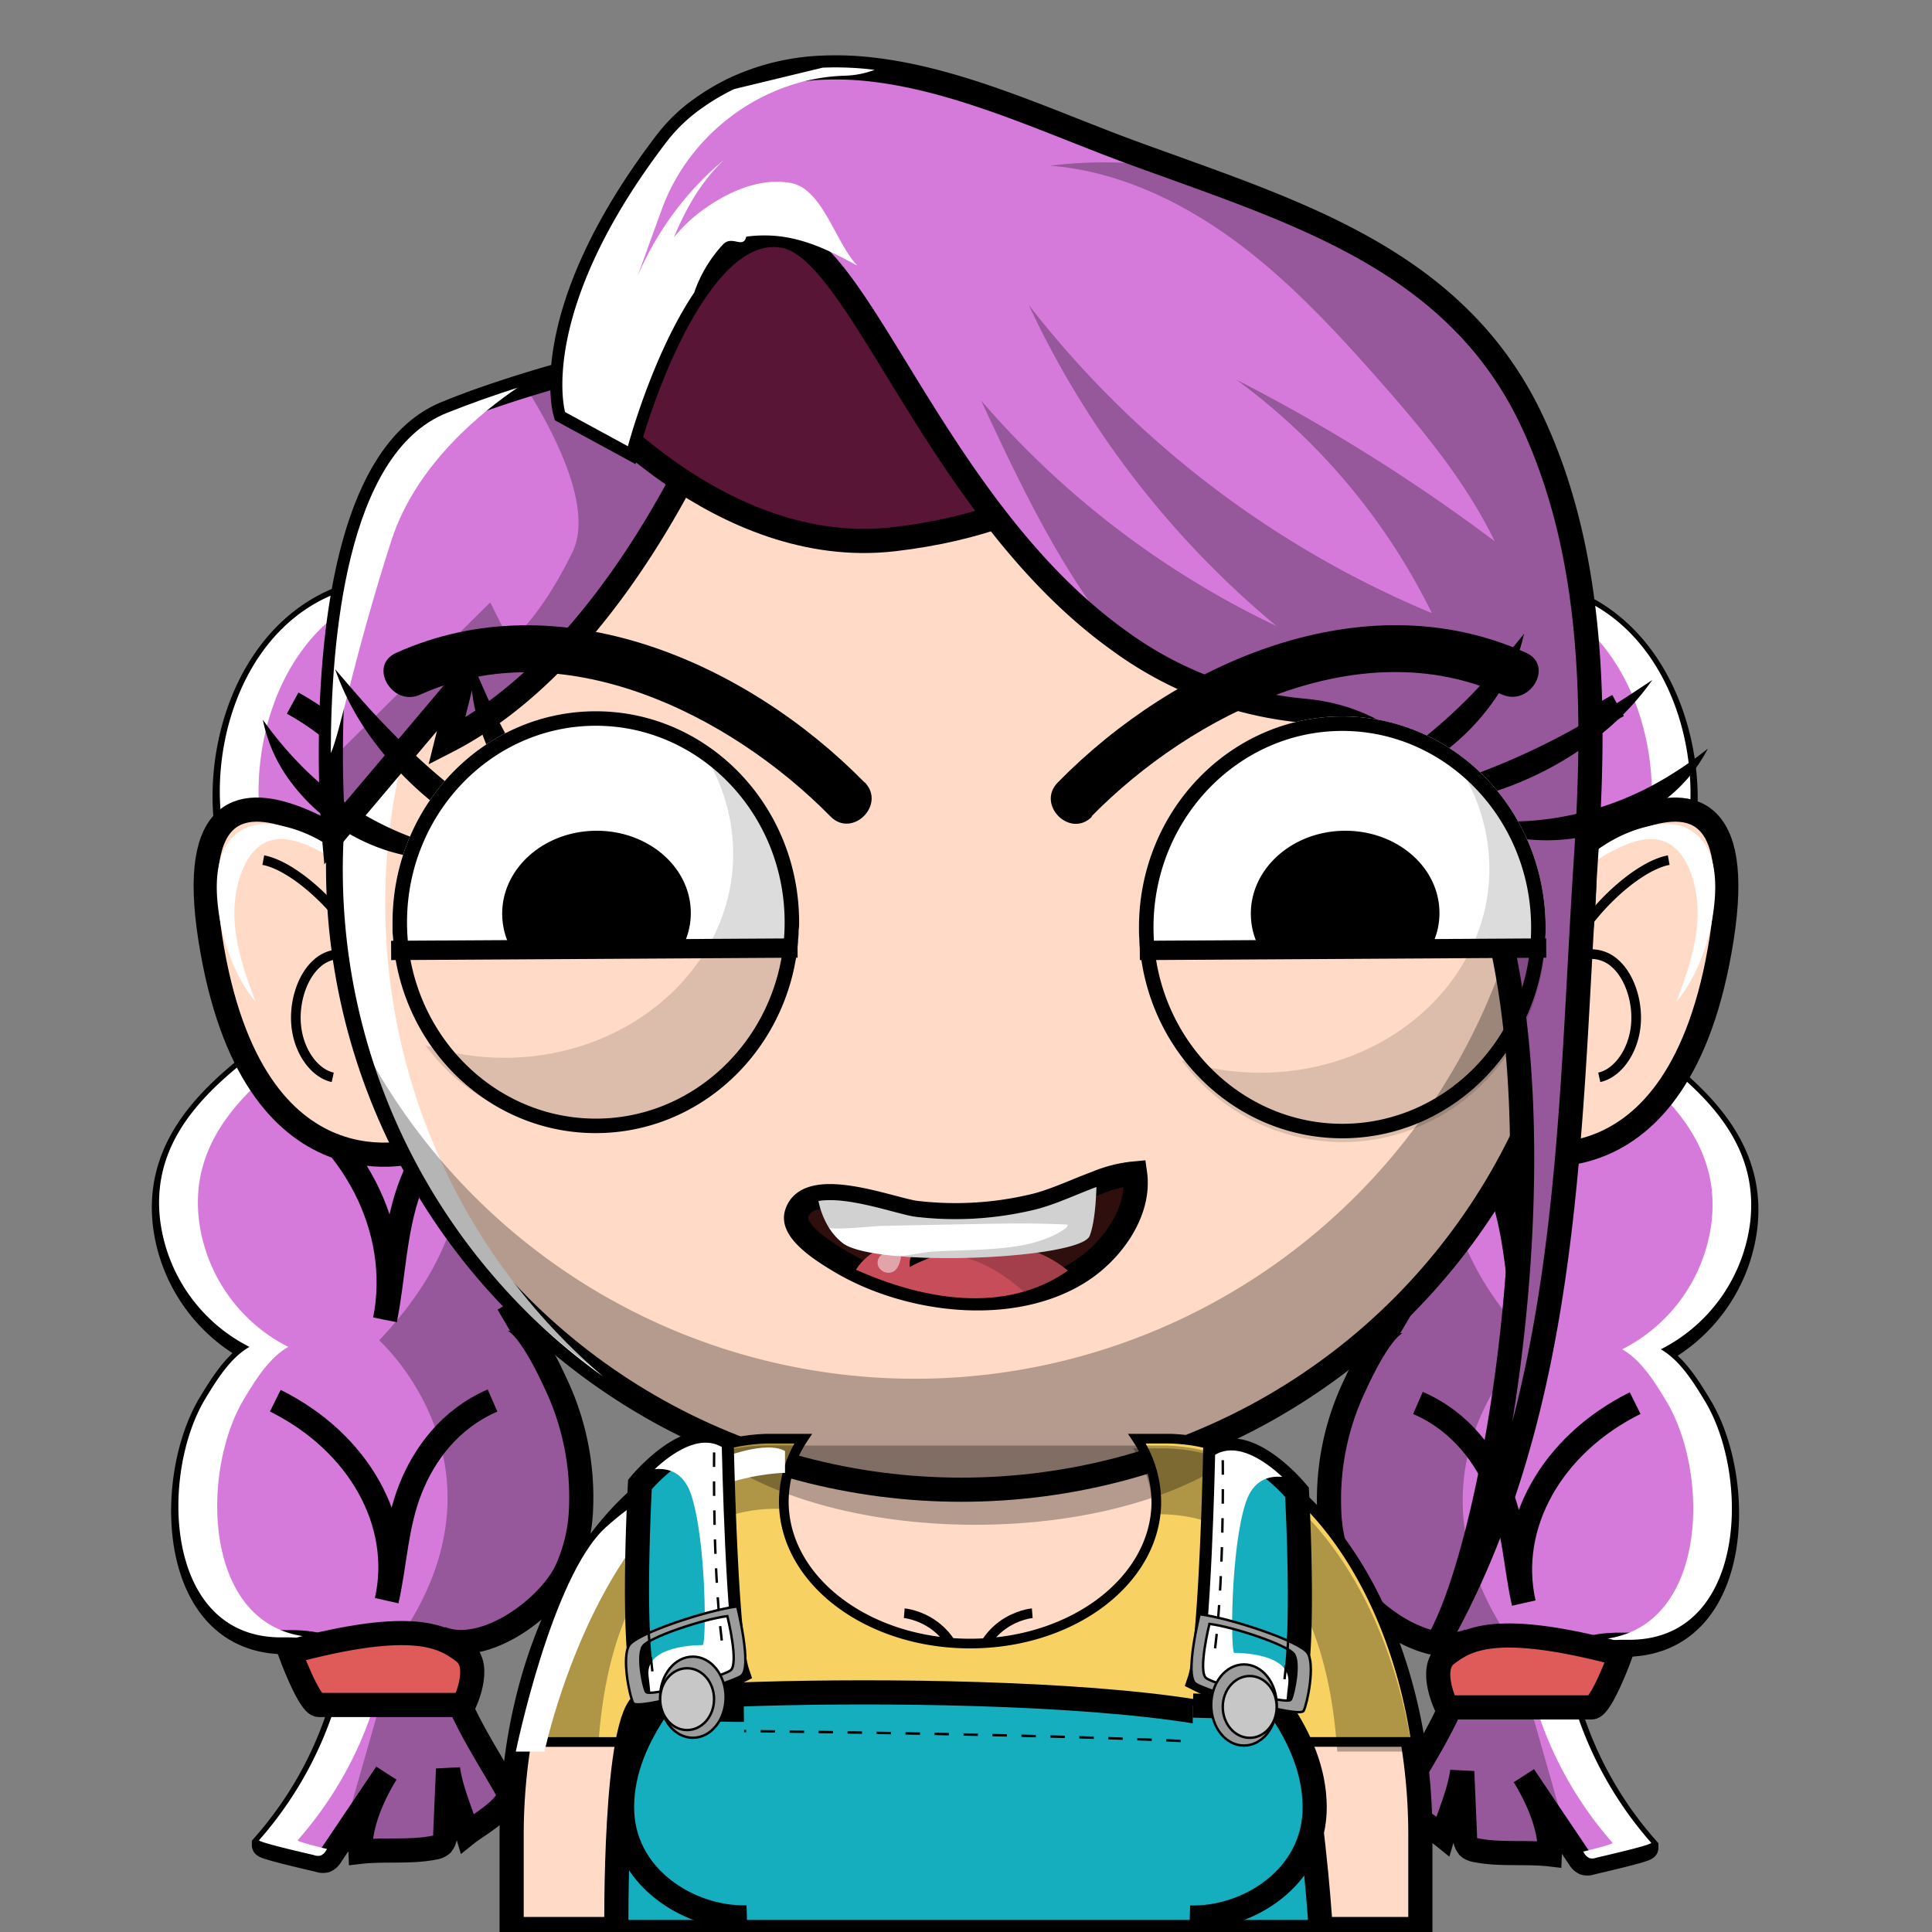 <svg xmlns='http://www.w3.org/2000/svg' width='400' height='400'>
      <rect width="100%" height="100%" fill="#808080" stroke="none"/>
      <defs><style>.cls-multipy{mix-blend-mode: multiply;}.cls-softlight{mix-blend-mode: soft-light;}.cls-overlay{mix-blend-mode: overlay;}.cls-colorburn{mix-blend-mode: color-burn;}.cls-screen{mix-blend-mode: screen;}.cls-lighten{ mix-blend-mode: darken;}</style>
      </defs><path fill="#873e68" stroke="#000" stroke-miterlimit="10" stroke-width="5" d="M101.5,204.69c10.71-8.86,17.89,25.78,18.73,31.06,2.45,15.52-2,29.39-15.94,37.56,3.74-2.2,9.61,10.65,10.7,13A54.83,54.83,0,0,1,120.31,312a33.63,33.63,0,0,1-3.15,13.41c-3.8,7.63-16.87,17.36-25.89,13.79.5.19,3.84,13.53,4.47,14.87,2.71,5.78,6.19,11.16,9.34,16.71,1.6,2.82-6.46,7.3-8.32,8.8-1.34-4.52-3.31-8.64-4-13.33l-.57,13.24a3.44,3.44,0,0,1-.73,2.38,3,3,0,0,1-1.52.66c-4.91,1-10.38.3-15.31.87-.23-5.47,2.5-11.65,5.34-16.25q-4.65,6.92-9.31,13.84l-2.13,3.16a2.47,2.47,0,0,1-1.11,1.06,2.36,2.36,0,0,1-1.41-.09c-1-.25-11.37-2.59-11.37-3.08A77.63,77.63,0,0,0,70.31,354.4c2.17-7,1.34-11-2.24-12.95-2-1.07-4.84-1.5-8.5-1.45-24.68.36-25.54-33.85-16-49.51,2.24-3.69,5.11-8.38,9.08-10.63l-.16-.08a34.17,34.17,0,0,1-18.36-26.35c-1.53-13.6,6.07-23.26,16-31.47,1.67-1.38,14.94-12.7,16.34-11.05C54.35,196.61,44.92,179.56,46.73,160c1.58-17.06,11.21-33.89,29-37.67l1.67-.34c9.49-1.89,20.53-2.86,28.26,2.66,15.87,11.32,24.17,33.67,17.72,52.2C119.33,188.53,110.8,197,101.5,204.69Z" class="canChange" style="fill:rgb(213, 122, 218)"></path><path fill="#fff" d="M93.31,119.67a77.15,77.15,0,0,0-8.88,1.3l-1.67.34c-17.82,3.78-27.45,20.61-29,37.67-1.81,19.58,7.62,36.63,19.75,50.93-1.4-1.65-14.67,9.67-16.34,11.05-9.94,8.21-17.54,17.87-16,31.47a34.17,34.17,0,0,0,18.36,26.35l.16.08c-4,2.25-6.84,6.94-9.08,10.63-9.54,15.66-8.68,49.87,16,49.51,3.66-.05,6.51.38,8.5,1.45,3.58,1.93,4.41,5.93,2.24,12.95A77.63,77.63,0,0,1,61.63,381c0,.27,3.11,1.09,6.09,1.82l-.2.29a2.47,2.47,0,0,1-1.11,1.06,2.36,2.36,0,0,1-1.41-.09c-1-.25-11.37-2.59-11.37-3.08A77.63,77.63,0,0,0,69.31,353.4c2.17-7,1.34-11-2.24-12.95-2-1.07-4.84-1.5-8.5-1.45-24.68.36-25.54-33.85-16-49.51,2.24-3.69,5.11-8.38,9.08-10.63l-.16-.08a34.17,34.17,0,0,1-18.36-26.35c-1.53-13.6,6.07-23.26,16-31.47,1.67-1.38,14.94-12.7,16.34-11.05C53.35,195.61,43.92,178.56,45.73,159c1.58-17.06,11.21-33.89,29-37.67l1.67-.34A58.44,58.44,0,0,1,93.31,119.67Z" class="cls-overlay"></path><path fill="none" stroke="#000" stroke-miterlimit="10" stroke-width="5" d="M60.59,145.57c18.68,10.26,28.84,30,25.12,48.69,1.78-8.95,1.89-18.16,5-27,3-8.38,8.59-16.86,18.06-21.27"></path><path fill="none" stroke="#000" stroke-miterlimit="10" stroke-width="5" d="M54.59,224.57c18.68,10.26,28.84,30,25.12,48.69,1.78-8.95,1.89-18.16,5-27,3-8.38,8.59-16.86,18.06-21.27"></path><path fill="none" stroke="#000" stroke-miterlimit="10" stroke-width="5" d="M57,290c17.35,8.62,26.68,25.36,23.06,41.4,1.73-7.66,1.91-15.54,4.91-23.12,2.84-7.18,8.15-14.48,17-18.32"></path><path opacity="0.29" d="M101.5,204.69c10.71-8.86,17.89,25.78,18.73,31.06,2.45,15.52-2,29.39-15.94,37.56,3.74-2.2,9.61,10.65,10.7,13A54.83,54.83,0,0,1,120.31,312a33.63,33.63,0,0,1-3.15,13.41c-3.8,7.63-16.87,17.36-25.89,13.79.5.19,3.84,13.53,4.47,14.87,2.71,5.78,6.19,11.16,9.34,16.71,1.6,2.82-6.46,7.3-8.32,8.8-1.34-4.52-3.31-8.64-4-13.33l-.57,13.24a3.44,3.44,0,0,1-.73,2.38,3,3,0,0,1-1.52.66c-4.91,1-10.38.3-15.31.87-.23-5.47,2.5-11.65,5.34-16.25q-4.65,6.92-9.31,13.84L82.5,339.5c25-36-4-62-4-62,38-40,1-73,1-73s3-9,12-37c5-15.63-4.59-33.12-14.07-45.53,9.49-1.89,20.53-2.86,28.26,2.66,15.87,11.32,24.17,33.67,17.72,52.2C119.33,188.53,110.8,197,101.5,204.69Z"></path><path fill="#de5b59" stroke="#000" stroke-miterlimit="10" stroke-width="5" d="M60,342s4,11,6,11H96s4-8,0-11S86,335,60,342Z"></path><path fill="#873e68" stroke="#000" stroke-miterlimit="10" stroke-width="5" d="M294,205.19c-10.71-8.86-17.89,25.78-18.73,31.06-2.45,15.52,2,29.39,15.94,37.56-3.74-2.2-9.61,10.65-10.7,13a54.83,54.83,0,0,0-5.32,25.72,33.63,33.63,0,0,0,3.15,13.41c3.8,7.63,16.87,17.36,25.89,13.79-.5.19-3.84,13.53-4.47,14.87-2.71,5.78-6.19,11.16-9.34,16.71-1.6,2.82,6.46,7.3,8.32,8.8,1.34-4.52,3.31-8.64,4-13.33l.57,13.24a3.44,3.44,0,0,0,.73,2.38,3,3,0,0,0,1.52.66c4.91,1,10.38.3,15.31.87.23-5.47-2.5-11.65-5.34-16.25q4.65,6.92,9.31,13.84l2.13,3.16a2.47,2.47,0,0,0,1.11,1.06,2.36,2.36,0,0,0,1.41-.09c1-.25,11.37-2.59,11.37-3.08a77.63,77.63,0,0,1-15.68-27.64c-2.17-7-1.34-11,2.24-12.95,2-1.07,4.84-1.5,8.5-1.45,24.68.36,25.54-33.85,16-49.51-2.24-3.69-5.11-8.38-9.08-10.63l.16-.08a34.17,34.17,0,0,0,18.36-26.35c1.53-13.6-6.07-23.26-16-31.47-1.67-1.38-14.94-12.7-16.34-11.05,12.13-14.3,21.56-31.35,19.75-50.93-1.58-17.06-11.21-33.89-29-37.67l-1.67-.34c-9.49-1.89-20.53-2.86-28.26,2.66-15.87,11.32-24.17,33.67-17.72,52.2C276.21,189,284.74,197.49,294,205.19Z" class="canChange" style="fill:rgb(213, 122, 218)"></path><path fill="#fff" d="M302.23,120.17a77.15,77.15,0,0,1,8.88,1.3l1.67.34c17.82,3.78,27.45,20.61,29,37.67,1.81,19.58-7.62,36.63-19.75,50.93,1.4-1.65,14.67,9.67,16.34,11.05,9.94,8.21,17.54,17.87,16,31.47a34.17,34.17,0,0,1-18.36,26.35l-.16.08c4,2.25,6.84,6.94,9.08,10.63,9.54,15.66,8.68,49.87-16,49.51-3.66-.05-6.51.38-8.5,1.45-3.58,1.93-4.41,5.93-2.24,12.95a77.63,77.63,0,0,0,15.68,27.64c0,.27-3.11,1.09-6.09,1.82l.2.29a2.47,2.47,0,0,0,1.11,1.06,2.36,2.36,0,0,0,1.41-.09c1-.25,11.37-2.59,11.37-3.08a77.63,77.63,0,0,1-15.68-27.64c-2.17-7-1.34-11,2.24-12.95,2-1.07,4.84-1.5,8.5-1.45,24.68.36,25.54-33.85,16-49.51-2.24-3.69-5.11-8.38-9.08-10.63l.16-.08a34.17,34.17,0,0,0,18.36-26.35c1.53-13.6-6.07-23.26-16-31.47-1.67-1.38-14.94-12.7-16.34-11.05,12.13-14.3,21.56-31.35,19.75-50.93-1.58-17.06-11.21-33.89-29-37.67l-1.67-.34A58.44,58.44,0,0,0,302.23,120.17Z" class="cls-overlay"></path><path fill="none" stroke="#000" stroke-miterlimit="10" stroke-width="5" d="M335,146.07c-18.68,10.26-28.84,30-25.12,48.69-1.78-8.95-1.89-18.16-5-27-3-8.38-8.59-16.86-18.06-21.27"></path><path fill="none" stroke="#000" stroke-miterlimit="10" stroke-width="5" d="M341,225.07c-18.68,10.26-28.84,30-25.12,48.69-1.78-8.95-1.89-18.16-5-27-3-8.38-8.59-16.86-18.06-21.27"></path><path fill="none" stroke="#000" stroke-miterlimit="10" stroke-width="5" d="M338.54,290.5c-17.35,8.62-26.68,25.36-23.06,41.4-1.73-7.66-1.91-15.54-4.91-23.12-2.84-7.18-8.15-14.48-17-18.32"></path><path opacity="0.29" d="M294,205.19c-10.71-8.86-17.89,25.78-18.73,31.06-2.45,15.52,2,29.39,15.94,37.56-3.74-2.2-9.61,10.65-10.7,13a54.83,54.83,0,0,0-5.32,25.72,33.63,33.63,0,0,0,3.15,13.41c3.8,7.63,16.87,17.36,25.89,13.79-.5.19-3.84,13.53-4.47,14.87-2.71,5.78-6.19,11.16-9.34,16.71-1.6,2.82,6.46,7.3,8.32,8.8,1.34-4.52,3.31-8.64,4-13.33l.57,13.24a3.44,3.44,0,0,0,.73,2.38,3,3,0,0,0,1.52.66c4.91,1,10.38.3,15.31.87.23-5.47-2.5-11.65-5.34-16.25q4.65,6.92,9.31,13.84L313,340c-25-36,4-62,4-62-38-40-1-73-1-73s-3-9-12-37c-5-15.63,4.59-33.12,14.07-45.53-9.49-1.89-20.53-2.86-28.26,2.66-15.87,11.32-24.17,33.67-17.72,52.2C276.21,189,284.74,197.49,294,205.19Z"></path><path fill="#de5b59" stroke="#000" stroke-miterlimit="10" stroke-width="5" d="M335.54,342.5s-4,11-6,11h-30s-4-8,0-11S309.54,335.5,335.54,342.5Z"></path><path fill="#ffdbc7" stroke="#000" stroke-miterlimit="10" stroke-width="5" d="M294.07,380v19.39H105.93V380c0-38.61,18-71.1,41.88-78.94a35.64,35.64,0,0,1,8.16-1.67h0c1-.09,2-.14,3-.14h82.1c1,0,2,0,3,.14h0a35.87,35.87,0,0,1,11.1,2.78C277.51,311.65,294.07,343,294.07,380Z" class="canChange"></path><path fill="#ffdbc7" stroke="#000" stroke-miterlimit="10" stroke-width="5" d="M311.59,187.33s53.56-48.67,44.87,6.95S312.69,238,312.69,238" class="canChange"></path><path fill="none" stroke="#000" stroke-miterlimit="10" stroke-width="2" d="M345.49,178.08c-7.33,1.35-19.24,13.09-21.6,22a7.31,7.31,0,0,1,10.47-.63c3.17,2.78,4.94,8.41,4.24,13.5s-3.83,9.3-7.49,10.1" class="canChange"></path><path fill="#fff" d="M315.07,196.36c5.16-10.16,12.78-17.79,21.34-21.37,3-1.27,6.42-2,9.34-.19,4.05,2.51,6,9.35,5.7,15.49s-2.37,11.76-4.4,17.19c4.25-5.19,7.1-12.56,7.89-20.42.4-3.93.23-8.26-1.49-11.48A9.14,9.14,0,0,0,348,171a12.92,12.92,0,0,0-6.39,0c-10.12,2.14-19.41,10.61-24.85,22.65" class="cls-overlay"></path><path fill="#ffdbc7" stroke="#000" stroke-miterlimit="10" stroke-width="5" d="M88.41,187.33s-53.56-48.67-44.87,6.95S87.31,238,87.31,238" class="canChange"></path><path fill="none" stroke="#000" stroke-miterlimit="10" stroke-width="2" d="M54.51,178.08c7.33,1.35,19.24,13.09,21.6,22a7.31,7.31,0,0,0-10.47-.63c-3.17,2.78-4.94,8.41-4.24,13.5s3.83,9.3,7.49,10.1" class="canChange"></path><path fill="#fff" d="M84.93,196.36C79.77,186.2,72.15,178.57,63.59,175c-3-1.27-6.42-2-9.34-.19-4,2.51-6,9.35-5.7,15.49s2.37,11.76,4.4,17.19c-4.25-5.19-7.1-12.56-7.89-20.42-.4-3.93-.23-8.26,1.49-11.48A9.14,9.14,0,0,1,52,171a12.92,12.92,0,0,1,6.39,0c10.12,2.14,19.41,10.61,24.85,22.65" class="cls-overlay"></path><circle fill="#ffdbc7" stroke="#000" stroke-miterlimit="10" stroke-width="5" cx="199.03" cy="179.39" r="129.04" class="canChange"></circle><path fill="#fff" d="M79.76,187a128.71,128.71,0,0,0,45.12,98A129,129,0,1,1,283,81.38,129.06,129.06,0,0,0,79.76,187Z" class="cls-overlay"></path><path opacity="0.29" d="M328.31,179.39a129.06,129.06,0,0,1-252,39.18A129.08,129.08,0,0,0,312.47,117.39,128.45,128.45,0,0,1,328.31,179.39Z"></path><path fill="#873e68" stroke="#000" stroke-miterlimit="10" stroke-width="5" d="M154.5,69.5S152.67,75,149,83.26C140.37,103,121.4,138.7,92.5,153.5l3-12L69.11,172.76s-.54-6.08-.61-15.06c0-.57,0-1.16,0-1.76,0-22.91,3.09-62.07,24-70.44,4.87-2,9.79-3.68,14.62-5.22,0,0,0,0,0,0l.53-.17A299.1,299.1,0,0,1,145,71C150.9,70,154.5,69.5,154.5,69.5Z" class="canChange" style="fill:rgb(213, 122, 218)"></path><path opacity="0.29" d="M149,81.5C140.37,101.65,121.4,138,92.5,153.12l3-12.23L69.11,172.76s-.54-6.2-.61-15.36l33-32.68,4,8s6-4.08,13-18.36c4.62-9.42-4.26-25.95-10.84-36.09A294.61,294.61,0,0,1,145,69Z"></path><path fill="#fff" d="M107.12,80.28C100.34,84.91,86.2,95.81,81,112c-7.76,24.14-10.52,39.59-12.51,43.94,0-22.91,3.09-62.07,24-70.44C97.37,83.55,102.29,81.82,107.12,80.28Z" class="cls-overlay"></path><path fill="#591536" stroke="#000" stroke-miterlimit="10" stroke-width="5" d="M120.59,81.8s28.41,34,64.41,29.85,49-21.83,49-21.83L181,28.5H151"></path><path fill="#873e68" stroke="#000" stroke-miterlimit="10" stroke-width="5" d="M328.34,177.91c-3.54,54.22-2.84,111.8-30,160.89,16.93-32,37.13-185.8-28.38-191.65a76.64,76.64,0,0,1-38.44-14.64c-36.06-25.9-52.25-77-67.36-83.1A8,8,0,0,0,163,49a11.52,11.52,0,0,0-4.23-.26c-5.75.68-10.81,5.58-15,11.86h0C135,73.57,130,92.39,130,92.39l-13-7.07s-6-20.61,21-55.94a33.17,33.17,0,0,1,7.25-6.94,45.78,45.78,0,0,1,6.75-4,47.25,47.25,0,0,1,18.32-4.43,64.75,64.75,0,0,1,10.75.45c16,1.93,32.24,9,46.53,14.54,5.05,2,10.17,3.81,15.29,5.66,29.83,10.76,59.59,21.37,74.22,52.34C330.34,115.05,330.31,147.72,328.34,177.91Z" class="canChange" style="fill:rgb(213, 122, 218)"></path><path opacity="0.29" d="M328.34,177.91c-3.54,54.22-2.84,111.8-30,160.89,16.93-32,37.13-185.8-28.38-191.65a76.64,76.64,0,0,1-38.44-14.64c-12-14.64-20.34-32.29-28.39-49.59a186.23,186.23,0,0,0,61.19,46.72A191.69,191.69,0,0,1,213,63.15a205.89,205.89,0,0,0,83.45,63.79A132.26,132.26,0,0,0,256,78.62a369.68,369.68,0,0,1,53.47,33.45C303.25,99.3,294,88.28,284.6,77.67,275.53,67.45,266.11,57.4,255,49.37s-24-14-37.59-15.06a92.21,92.21,0,0,1,25.44.4c29.83,10.76,59.59,21.37,74.22,52.34C330.34,115.05,330.31,147.72,328.34,177.91Z"></path><path fill="#fff" d="M177.5,55c-4.59-2.53-8.8-4.59-13.3-5.59a26.11,26.11,0,0,0-5.43-.66,27.35,27.35,0,0,0-4.27.25c-.6,2.61-2.9-.35-4.77,1.57a28,28,0,0,0-6,10h0C135,73.57,130,92.39,130,92.39l-13-7.07s-6-20.61,21-55.94a33.17,33.17,0,0,1,7.25-6.94,45.78,45.78,0,0,1,6.75-4l18.32-4.43a64.75,64.75,0,0,1,10.75.45A18.62,18.62,0,0,1,175,15.67c-16.79.46-32.12,11.77-37.9,27.46-1.72,4.68-3.4,9.36-5.08,14a64.43,64.43,0,0,1,17.81-24A40.76,40.76,0,0,0,143,42a63.05,63.05,0,0,0-3.48,7.16,31.51,31.51,0,0,1,7.12-6.47c5-3.38,11.07-5.86,17-4.82C170.31,39,172.89,50.12,177.5,55Z" class="cls-overlay"></path><path d="M226,169c20.94-21.3,55.63-38.45,84.94-25.22,5.82,2.62,10.91-6,5-8.64C282.32,120,243.42,137.1,219,162c-4.51,4.6,2.55,11.67,7.08,7.08Z" class="canChange"></path><path d="M179,162C154.58,137.1,115.68,120,82,135.18c-5.86,2.65-.78,11.27,5,8.64,29.31-13.23,64,3.92,84.94,25.22,4.52,4.59,11.59-2.48,7.08-7.08Z" class="canChange"></path><path d="M353.59,155a31.78,31.78,0,0,1-9.21,10.85,40,40,0,0,1-27.29,8,31.21,31.21,0,0,1-13.59-4.23,73.45,73.45,0,0,0,13.62.3,63.48,63.48,0,0,0,25.13-7.38A76.93,76.93,0,0,0,353.59,155Z"></path><path d="M342.09,140.79a55.08,55.08,0,0,1-11.41,11.86,68.7,68.7,0,0,1-14.21,8.53,67.7,67.7,0,0,1-15.83,4.9,54.08,54.08,0,0,1-16.45.55c5.32-1.36,10.47-2.72,15.51-4.36a146.41,146.41,0,0,0,28.78-12.86C333.07,146.76,337.52,143.83,342.09,140.79Z"></path><path d="M315.54,131.22a37.24,37.24,0,0,1-5.1,12.11,47.54,47.54,0,0,1-19.68,17.35,36.6,36.6,0,0,1-12.67,3.49c3.74-2.3,7.31-4.5,10.71-6.9A109.41,109.41,0,0,0,307.32,141C310.13,137.89,312.77,134.63,315.54,131.22Z"></path><path d="M54.41,149a76.22,76.22,0,0,0,8.83,10.39,63.11,63.11,0,0,0,22.13,14,72.85,72.85,0,0,0,13.17,3.45,31.07,31.07,0,0,1-14.23.34,39.23,39.23,0,0,1-13.41-5.41A39.9,39.9,0,0,1,60.28,162,31.88,31.88,0,0,1,54.41,149Z"></path><path d="M69.37,138.53c3.56,4.17,7,8.21,10.71,12a146.52,146.52,0,0,0,11.53,10.79,145.39,145.39,0,0,0,12.62,9.49c4.38,3,9,5.68,13.71,8.45a54,54,0,0,1-15.67-5.05,67.91,67.91,0,0,1-13.88-9.06,69,69,0,0,1-11.31-12.1A55.2,55.2,0,0,1,69.37,138.53Z"></path><path d="M97.53,136.62c1.72,4,3.36,7.9,5.22,11.62A110.05,110.05,0,0,0,108.83,159a112.49,112.49,0,0,0,7.25,10c2.61,3.24,5.43,6.33,8.4,9.57a36.28,36.28,0,0,1-11.22-6.84,46.41,46.41,0,0,1-8.64-10.05,47.06,47.06,0,0,1-5.52-12A37,37,0,0,1,97.53,136.62Z"></path><path fill="#fff" d="M320,192c0-24.12-18.85-43.67-42.09-43.67S235.81,167.92,235.81,192c0,.71,0,1.42.05,2.13l.06,1.06q0,.53.09,1.05h83.78q.06-.53.09-1.05l.06-1.06C320,193.46,320,192.75,320,192Z"></path><path d="M320,192c0-24.12-18.85-43.67-42.09-43.67S235.81,167.92,235.81,192c0,.71,0,1.42.05,2.13l.06,1.06q0,.53.09,1.05c2.05,22.13,20,39.43,41.89,39.43s39.84-17.3,41.89-39.43q.06-.53.09-1.05l.06-1.06C320,193.46,320,192.75,320,192Zm-3,0a42.39,42.39,0,0,1-.21,4.24c-2,20.44-18.71,36.43-38.88,36.43s-36.83-16-38.88-36.43a42.39,42.39,0,0,1-.21-4.24c0-22.42,17.54-40.67,39.09-40.67S317,169.62,317,192Z"></path><g opacity="0.14"><path d="M320,192.8c0,24.12-18.84,43.66-42.09,43.66a41.47,41.47,0,0,1-33.28-16.94,52.64,52.64,0,0,0,16.33,2.57c26.18,0,47.4-18.92,47.4-42.25a39,39,0,0,0-8.75-24.47A44,44,0,0,1,320,192.8Z"></path></g><path d="M298,188.19c-.52-9.41-9.67-16.64-20.44-16.17S258.46,180.54,259,190a15,15,0,0,0,1.63,6.05h35.66A15,15,0,0,0,298,188.19Z" class="canChange"></path><path fill="#fff" d="M165.45,190.93c0-24.12-18.85-43.67-42.09-43.67s-42.09,19.55-42.09,43.67c0,.45,0,.9,0,1.35s0,.9.06,1.35.06.85.1,1.27a.49.49,0,0,0,0,.12c0,.42.08.84.13,1.26h83.54c.05-.42.09-.84.13-1.26a.49.49,0,0,0,0-.12c0-.42.07-.85.1-1.27s0-.9.06-1.35S165.45,191.38,165.45,190.93Z"></path><path d="M165.45,190.93c0-24.12-18.85-43.67-42.09-43.67s-42.09,19.55-42.09,43.67c0,.45,0,.9,0,1.35s0,.9.06,1.35.06.85.1,1.27a.49.49,0,0,0,0,.12c0,.42.08.84.13,1.26,2.54,21.59,20.27,38.32,41.77,38.32s39.23-16.73,41.77-38.32c.05-.42.09-.84.13-1.26a.49.49,0,0,0,0-.12c0-.42.07-.85.1-1.27s0-.9.06-1.35S165.45,191.38,165.45,190.93Zm-3,0a41.09,41.09,0,0,1-.34,5.35c-2.52,19.9-18.94,35.32-38.75,35.32S87.13,216.18,84.6,196.28a42.93,42.93,0,0,1-.33-5.35c0-22.43,17.53-40.67,39.09-40.67S162.45,168.5,162.45,190.93Z"></path><g opacity="0.14"><path d="M163.44,189.69c0,24.12-18.84,43.66-42.09,43.66a41.53,41.53,0,0,1-33.29-16.94A53,53,0,0,0,104.4,219c26.17,0,47.4-18.92,47.4-42.26a39,39,0,0,0-8.75-24.46A44,44,0,0,1,163.44,189.69Z"></path></g><path d="M143,188.19c-.52-9.41-9.67-16.64-20.44-16.17S103.46,180.54,104,190a15,15,0,0,0,1.63,6.05h35.66A15,15,0,0,0,143,188.19Z" class="canChange"></path><line fill="none" stroke="#000" stroke-miterlimit="10" stroke-width="4" x1="80.98" y1="196.78" x2="165.13" y2="196.28"></line><line fill="none" stroke="#000" stroke-miterlimit="10" stroke-width="4" x1="235.98" y1="196.78" x2="320.13" y2="196.28"></line><path fill="#2e0f0e" stroke="#000" stroke-miterlimit="10" stroke-width="5" d="M223.67,263.21c-14.13,9.06-35.88,6.24-49.78-2.1-2.58-1.55-9.95-5.92-9-9.64.57-2.18,2.28-3.25,4.57-3.64,6.12-1.05,16.36,2.76,20.05,3.26a69.68,69.68,0,0,0,24.17-1.33c4.24-.93,8.86-3.17,13.32-4.82a27.07,27.07,0,0,1,8-2C236.12,250.88,230.22,259,223.67,263.21Z"></path><path fill="#c74d5a" d="M177.22,262.88c10.15,4.55,23.08,7.91,34.73,4.54a30.56,30.56,0,0,0,9.13-4.35c-10.12-8.51-23.8-4.59-23.8-4.59l-2-.56-.31-.09C182.72,254.46,177.79,261.92,177.22,262.88Z"></path><path d="M188.38,262.32a3.58,3.58,0,0,1,.67-2.85,5.29,5.29,0,0,1,2.27-1.82,5.67,5.67,0,0,1,2.81-.45,4.26,4.26,0,0,1,2.62,1.16c-.89.52-1.62.85-2.3,1.18l-1.94.86-1.89.81A22.82,22.82,0,0,0,188.38,262.32Z"></path><path opacity="0.18" d="M190.83,260.06c8.92-1.91,16.74,3.42,21.12,7.36a30.56,30.56,0,0,0,9.13-4.35c-10.12-8.51-23.8-4.59-23.8-4.59l-2-.56-.31-.09Z"></path><path fill="#fff" opacity="0.49" d="M182.21,260.08a2,2,0,0,0-.36,2.12,2.36,2.36,0,0,0,2.14,1.32,2.14,2.14,0,0,0,1.65-.85,4.69,4.69,0,0,0,.71-1.58,2.15,2.15,0,0,0,.11-1.35C185.75,257.58,183,259.21,182.21,260.08Z"></path><path fill="#fff" d="M227,245.76c-.11,3.51-.46,7.64-1.39,10.09-1.4,3.66-25.6,5.58-40.5,4.15h0c-5-.48-9-1.35-10.66-2.65a12.3,12.3,0,0,1-2.88-3.26,17.13,17.13,0,0,1-2.11-5.43c6.12-1.06,16.36,2.76,20.05,3.26a69.91,69.91,0,0,0,24.17-1.34C217.93,249.65,222.55,247.42,227,245.76Z"></path><path opacity="0.18" d="M227,245.76c-.11,3.51-.46,7.64-1.39,10.09-1.4,3.66-25.6,5.58-40.49,4.15,2.34.23,5.67-.75,8.19-.89,3.26-.18,6.52-.22,9.78-.39,6-.33,12.48-.92,17.46-4.35.28-.2.6-.54.41-.83-8.28-.43-16.61-.14-24.9,0q-7,.12-13.92.29c-1.1,0-10.11,1-10.57.25a17.13,17.13,0,0,1-2.11-5.43c6.12-1.06,16.36,2.76,20.05,3.26a69.91,69.91,0,0,0,24.17-1.34C217.93,249.65,222.55,247.42,227,245.76Z"></path><path fill="none" stroke="#000" stroke-miterlimit="10" stroke-width="2" d="M213.72,334s-12.37,1-12.37,17"></path><path fill="none" stroke="#000" stroke-miterlimit="10" stroke-width="2" d="M187.22,334s12.37,1,12.37,17"></path><path fill="#f7d263" stroke="#000" stroke-miterlimit="10" stroke-width="2" d="M244.51,298h0a29.38,29.38,0,0,0-3-.14h-6.11a23.76,23.76,0,0,1,4,13c0,.23,0,.45,0,.68-.47,15.93-17.55,28.74-38.56,28.74-21.3,0-38.56-13.17-38.56-29.42a23.68,23.68,0,0,1,4-13h-6.81a29.44,29.44,0,0,0-3,.14h0c-23.79,2-43.53,28.24-48.7,62.66h27.72l0,16v.75l0,20.57H266V360.65h27.17C288,326.23,268.3,300,244.51,298Z"></path><path opacity="0.29" d="M254.82,302.2c-11.79,8.17-31.09,13.49-52.9,13.49-22.76,0-42.8-5.8-54.42-14.6a36.18,36.18,0,0,1,8.16-1.67h0c1-.09,2-.14,3-.14h82.11c1,0,2,.05,3,.14h0A36.3,36.3,0,0,1,254.82,302.2Z"></path><g opacity="0.29"><path d="M292.43,362.65H276.86c-3.09-46-28.35-49.55-38.26-49.11,0-.23,0-.45,0-.68a23.76,23.76,0,0,0-4-13h6.11a29.38,29.38,0,0,1,3,.14h0C267.52,302,287.26,328.23,292.43,362.65Z"></path></g><g opacity="0.29"><path d="M108.29,361.52h15.57c3.09-46.06,28.35-49.55,38.26-49.11,0-.23,0-.45,0-.68a23.76,23.76,0,0,1,4-13H160c-1,0-2,0-3,.13h0C133.21,300.88,113.47,327.1,108.29,361.52Z"></path></g><path fill="#fff" d="M162.53,300.42v4.52s-21.55,0-33.44,18.11-16.35,39.6-16.35,39.6h-5.95s7.43-36.21,18.58-46.39S156.59,297,162.53,300.42Z" class="cls-overlay"></path><path fill="#59c8de" stroke="#000" stroke-miterlimit="10" stroke-width="5" d="M127.61,400s-.51-44.83,5.87-47.55S265.93,347,269.12,363.32,273.47,400,273.47,400Z" class="canChange" style="fill:rgb(20, 174, 191)"></path><path fill="none" stroke-dasharray="3" stroke="#000" stroke-miterlimit="10" stroke-width="0.5" d="M133.48,358.19s117.29.81,133.24,4"></path><path fill="#59c8de" stroke="#000" stroke-miterlimit="10" stroke-width="5" d="M154,354c-5.88.06-11.8-.47-17.7-.77-4.33,6.27-7.45,13.22-7.51,20.74-.13,14.7,14,23.33,25.85,23" class="canChange" style="fill:rgb(20, 174, 191)"></path><path fill="#59c8de" stroke="#000" stroke-miterlimit="10" stroke-width="5" d="M246.33,397c11.9.37,26-8.27,25.86-23-.06-7.33-3-14.13-7.2-20.29-6-.19-12-.46-18-.59" class="canChange" style="fill:rgb(20, 174, 191)"></path><path fill="#59c8de" stroke="#000" stroke-miterlimit="10" stroke-width="5" d="M266.72,351.8a2.31,2.31,0,0,1-.36.25c-4.43,2.55-18-4.25-18-4.25,2.4-7.19,3.22-46.61,3.22-46.61,4.68-2.74,10.44,1.37,13.89,4.58a33.46,33.46,0,0,1,3.06,3.19S270.71,348.61,266.72,351.8Z" class="canChange" style="fill:rgb(20, 174, 191)"></path><path fill="#fff" d="M266.72,348.6c-.15,1.22-.27,2.38-.36,3.45-4.43,2.55-18-4.25-18-4.25,2.4-7.19,3.22-46.61,3.22-46.61,4.68-2.74,10.44,1.37,13.89,4.58-2.88-.26-6,.69-7.53,5.25-3.19,9.59-3.19,31.19-2.4,31.19S267.52,342.21,266.72,348.6Z" class="cls-overlay"></path><path fill="none" stroke-dasharray="3" stroke="#000" stroke-miterlimit="10" stroke-width="0.5" d="M253.16,302.32s.4,26.69-2,41.88"></path><path fill="#9c9c9c" stroke="#000" stroke-miterlimit="10" stroke-width="0.5" d="M270.71,342.21c-1.59-2.4-15.95-7.2-22.34-8,0,0-3.19,12.79-.8,14.39s21.55,7.2,22.34,5.6S272.31,344.61,270.71,342.21Zm-3.44,9.66c-.63,1.25-15.62-3.14-17.49-4.39s.62-11.27.62-11.27c5,.62,16.24,4.38,17.5,6.26S267.9,350.61,267.27,351.87Z"></path><path fill="none" stroke-dasharray="3" stroke="#000" stroke-miterlimit="10" stroke-width="0.5" d="M267.53,308.72s.39,26.69-2,41.88"></path><ellipse fill="#9c9c9c" stroke="#000" stroke-miterlimit="10" stroke-width="0.5" cx="257.55" cy="353" rx="6.78" ry="8.4"></ellipse><ellipse fill="#c7c7c7" stroke="#000" stroke-miterlimit="10" stroke-width="0.5" cx="258.74" cy="353.4" rx="5.58" ry="6.4"></ellipse><path fill="#59c8de" stroke="#000" stroke-miterlimit="10" stroke-width="5" d="M134.28,350.19a2,2,0,0,0,.37.25c4.42,2.55,18-4.25,18-4.25-2.39-7.19-3.21-46.61-3.21-46.61-4.68-2.74-10.44,1.36-13.89,4.58a33.46,33.46,0,0,0-3.06,3.19S130.29,347,134.28,350.19Z" class="canChange" style="fill:rgb(20, 174, 191)"></path><path fill="#fff" d="M134.28,347c.15,1.22.27,2.38.37,3.45,4.42,2.55,18-4.25,18-4.25-2.39-7.19-3.21-46.61-3.21-46.61-4.68-2.74-10.44,1.36-13.89,4.58,2.88-.27,6,.69,7.53,5.24,3.19,9.6,3.19,31.2,2.39,31.19S133.48,340.59,134.28,347Z" class="cls-overlay"></path><path fill="none" stroke-dasharray="3" stroke="#000" stroke-miterlimit="10" stroke-width="0.5" d="M147.85,300.71s-.4,26.69,2,41.88"></path><path fill="#9c9c9c" stroke="#000" stroke-miterlimit="10" stroke-width="0.5" d="M131.09,352.59c.8,1.6,19.94-4,22.34-5.6s-.8-14.39-.8-14.39c-6.38.8-20.74,5.59-22.34,8S130.29,351,131.09,352.59Zm2-11.73c1.25-1.88,12.49-5.64,17.5-6.26,0,0,2.49,10,.62,11.27s-16.87,5.63-17.49,4.38S131.86,342.74,133.11,340.86Z"></path><path fill="none" stroke-dasharray="3" stroke="#000" stroke-miterlimit="10" stroke-width="0.5" d="M133.49,307.1s-.41,26.7,2,41.89"></path><ellipse fill="#9c9c9c" stroke="#000" stroke-miterlimit="10" stroke-width="0.5" cx="143.45" cy="351.39" rx="6.78" ry="8.4"></ellipse><ellipse fill="#c7c7c7" stroke="#000" stroke-miterlimit="10" stroke-width="0.5" cx="142.26" cy="351.79" rx="5.58" ry="6.4"></ellipse></svg>